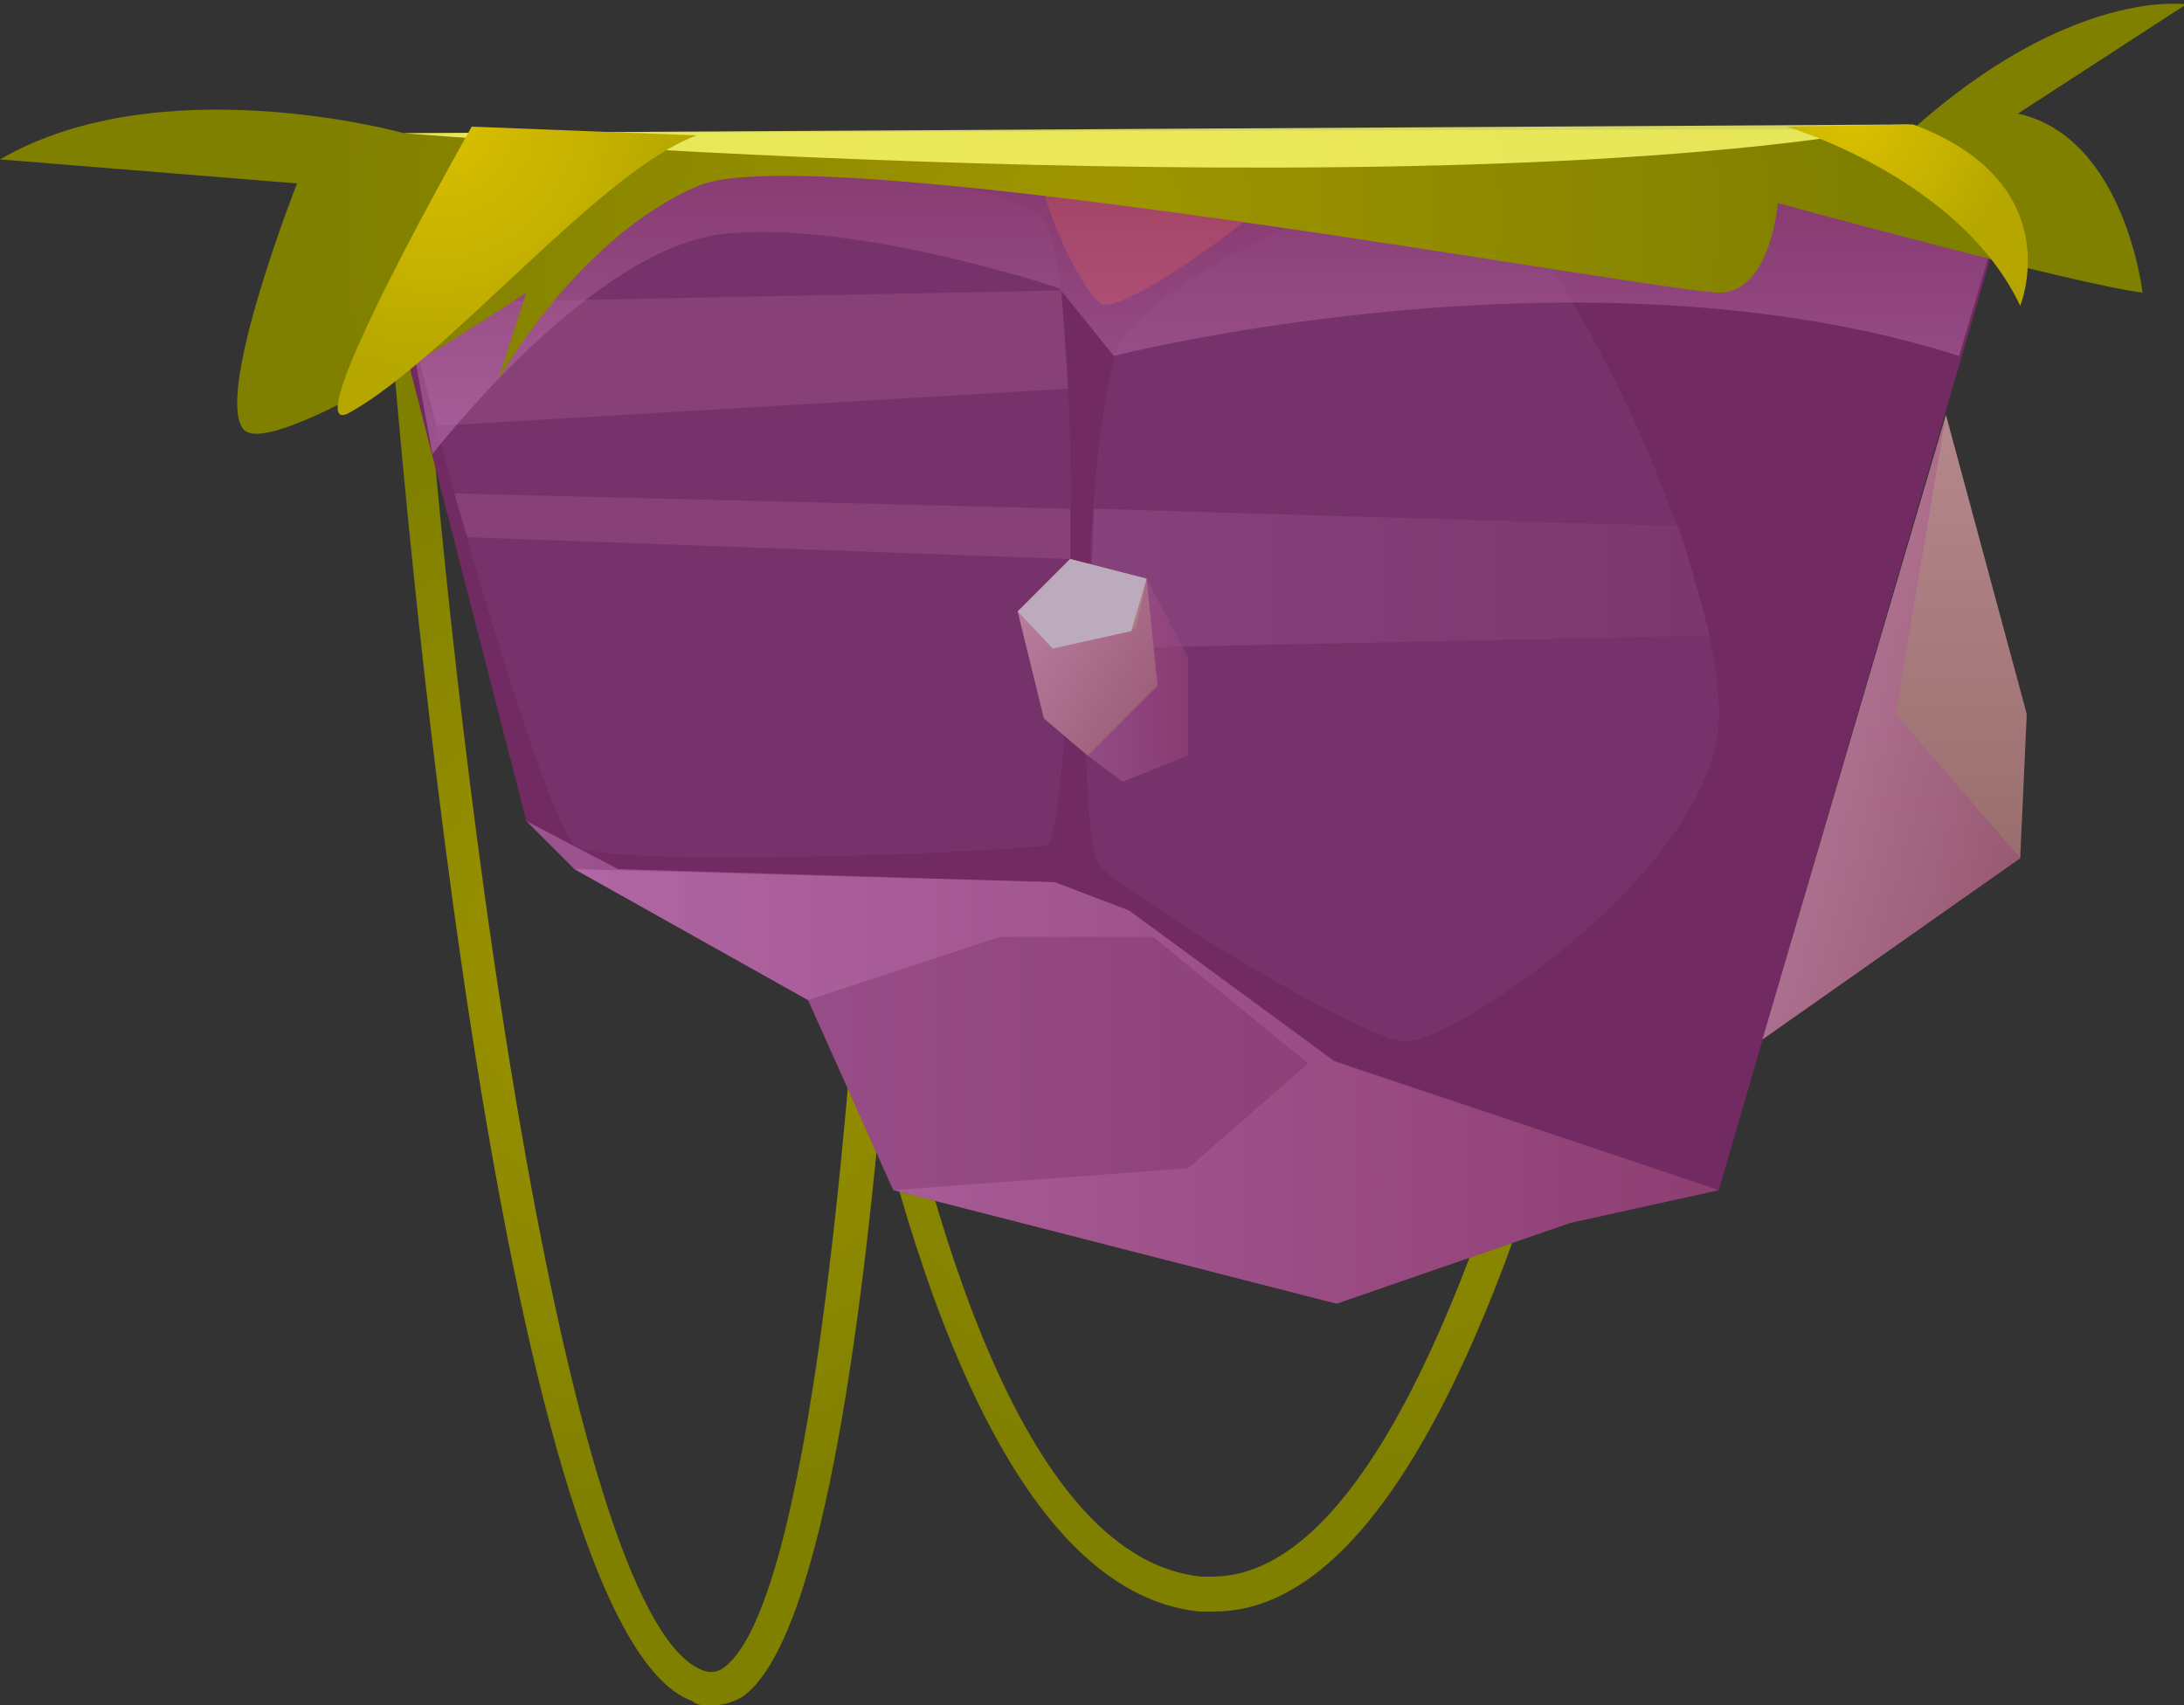 <?xml version="1.0" encoding="utf-8"?>
<!-- Generator: Adobe Illustrator 25.0.0, SVG Export Plug-In . SVG Version: 6.00 Build 0)  -->
<svg version="1.1" id="Layer_1" xmlns="http://www.w3.org/2000/svg" xmlns:xlink="http://www.w3.org/1999/xlink" x="0px" y="0px"
	 viewBox="0 0 100 78.1" style="enable-background:new 0 0 100 78.1;" xml:space="preserve">
<rect x="0" y="0" width="100" height="78.1" fill="#333333" stroke="none"/>
<style type="text/css">
	.st0{fill:url(#SVGID_1_);}
	.st1{fill:url(#SVGID_2_);}
	.st2{fill-rule:evenodd;clip-rule:evenodd;fill:#722A62;}
	.st3{opacity:0.5;fill-rule:evenodd;clip-rule:evenodd;fill:url(#SVGID_3_);enable-background:new    ;}
	.st4{opacity:0.4;fill-rule:evenodd;clip-rule:evenodd;fill:#7E4279;enable-background:new    ;}
	.st5{opacity:0.4;fill-rule:evenodd;clip-rule:evenodd;fill:#FF5E31;enable-background:new    ;}
	.st6{opacity:0.2;fill-rule:evenodd;clip-rule:evenodd;fill:#D579A1;enable-background:new    ;}
	.st7{opacity:0.2;fill-rule:evenodd;clip-rule:evenodd;fill:url(#SVGID_4_);enable-background:new    ;}
	.st8{opacity:0.5;fill-rule:evenodd;clip-rule:evenodd;fill:url(#SVGID_5_);enable-background:new    ;}
	.st9{opacity:0.5;fill-rule:evenodd;clip-rule:evenodd;fill:url(#SVGID_6_);enable-background:new    ;}
	.st10{fill-rule:evenodd;clip-rule:evenodd;fill:url(#SVGID_7_);}
	.st11{opacity:0.8;fill-rule:evenodd;clip-rule:evenodd;fill:#FFFF70;enable-background:new    ;}
	.st12{fill-rule:evenodd;clip-rule:evenodd;fill:url(#SVGID_8_);}
	.st13{fill-rule:evenodd;clip-rule:evenodd;fill:url(#SVGID_9_);}
	.st14{fill-rule:evenodd;clip-rule:evenodd;fill:url(#SVGID_10_);}
	.st15{fill-rule:evenodd;clip-rule:evenodd;fill:url(#SVGID_11_);}
	.st16{opacity:0.5;fill-rule:evenodd;clip-rule:evenodd;fill:url(#SVGID_12_);enable-background:new    ;}
	.st17{fill-rule:evenodd;clip-rule:evenodd;fill:#BCABBC;}
	.st18{opacity:0.5;fill-rule:evenodd;clip-rule:evenodd;fill:url(#SVGID_13_);enable-background:new    ;}
</style>
<g>
	<g>
		
			<radialGradient id="SVGID_1_" cx="29.965" cy="35.85" r="25.518" gradientTransform="matrix(1 0 0 -1 0 80)" gradientUnits="userSpaceOnUse">
			<stop  offset="0" style="stop-color:#9F9500"/>
			<stop  offset="1" style="stop-color:#7F7F00"/>
		</radialGradient>
		<path class="st0" d="M32.5,78.1c-0.3,0-0.6,0-0.8-0.2c-9-3.2-13.4-57.8-13.9-64l1.5-0.1c1.8,24,6.8,60.5,12.9,62.7
			c0.3,0.1,0.6,0.1,0.9-0.1c5.7-4,7.4-49.2,7.6-66.2h1.5c-0.1,6.4-0.8,62.3-8.2,67.5C33.5,78,33,78.1,32.5,78.1z"/>
	</g>
	<g>
		
			<radialGradient id="SVGID_2_" cx="57.3" cy="39.3" r="28.15" gradientTransform="matrix(1 0 0 -1 0 80)" gradientUnits="userSpaceOnUse">
			<stop  offset="0" style="stop-color:#9F9500"/>
			<stop  offset="1" style="stop-color:#7F7F00"/>
		</radialGradient>
		<path class="st1" d="M55.6,73.8c-0.2,0-0.5,0-0.7,0C37.9,72,35.2,16,35.1,13.6l1.5-0.1c0,0.6,2.7,57.1,18.4,58.7
			c0.2,0,0.4,0,0.5,0C68.2,72.2,76,25.8,78,7.6l1.5,0.2C79.2,10.5,72.2,73.8,55.6,73.8z"/>
	</g>
	<polygon class="st2" points="16,6.1 24.1,37.6 26.3,39.8 37,45.8 40.9,54.5 61.2,59.7 71.9,56 78.7,54.5 92.8,6.1 	"/>
	
		<linearGradient id="SVGID_3_" gradientUnits="userSpaceOnUse" x1="24.1" y1="31.35" x2="78.7" y2="31.35" gradientTransform="matrix(1 0 0 -1 0 80)">
		<stop  offset="0" style="stop-color:#C77CBD"/>
		<stop  offset="1" style="stop-color:#974577"/>
	</linearGradient>
	<polygon class="st3" points="24.1,37.6 28.3,39.8 48.3,40.4 51.7,41.7 61.1,48.6 78.7,54.5 71.9,56 61.2,59.7 40.9,54.5 37,45.8 
		26.3,39.8 	"/>
	<path class="st4" d="M26.3,38.7c1,1.1,20.5,0.3,21.6,0c1.2-0.3,1.8-24.8,0-28.4C46.1,6.7,18.4,7,17.5,7.7
		C16.6,8.3,24.3,36.5,26.3,38.7z"/>
	<path class="st5" d="M47.9,7.3c-0.9,0.8,1.5,5.9,2.5,6.6c1,0.7,9.4-5.5,9.4-6.6S48.9,6.3,47.9,7.3z"/>
	<path class="st4" d="M50.4,39.7c-1.3-1.3-0.7-21.5,1-24.2C53,12.9,63.1,7.7,67,8.4S79,26.2,78.7,33S66.5,47.8,64.3,47.7
		C62.1,47.5,51.8,41.1,50.4,39.7z"/>
	<polygon class="st6" points="20.8,22.6 49,23.3 49,25.6 21.4,24.6 	"/>
	<polygon class="st6" points="20,19.5 48.9,17.8 48.6,13.3 18.5,13.9 	"/>
	
		<linearGradient id="SVGID_4_" gradientUnits="userSpaceOnUse" x1="49.8" y1="53.5" x2="78.3" y2="53.5" gradientTransform="matrix(1 0 0 -1 0 80)">
		<stop  offset="0" style="stop-color:#C77CBD"/>
		<stop  offset="1" style="stop-color:#974577"/>
	</linearGradient>
	<polygon class="st7" points="50.1,23.3 76.9,24.1 78.3,29.1 49.8,29.7 	"/>
	
		<linearGradient id="SVGID_5_" gradientUnits="userSpaceOnUse" x1="26.3" y1="30.25" x2="78.7" y2="30.25" gradientTransform="matrix(1 0 0 -1 0 80)">
		<stop  offset="0" style="stop-color:#C77CBD"/>
		<stop  offset="1" style="stop-color:#974577"/>
	</linearGradient>
	<polygon class="st8" points="37,45.8 45.8,42.9 52.8,42.9 59.9,48.7 54.4,53.5 40.9,54.5 61.2,59.7 71.9,56 78.7,54.5 61.1,48.6 
		51.7,41.7 48.3,40.4 26.3,39.8 	"/>
	
		<linearGradient id="SVGID_6_" gradientUnits="userSpaceOnUse" x1="54.9" y1="59.218" x2="54.9" y2="72.742" gradientTransform="matrix(1 0 0 -1 0 80)">
		<stop  offset="0" style="stop-color:#C77CBD"/>
		<stop  offset="1" style="stop-color:#974577"/>
	</linearGradient>
	<path class="st9" d="M19.8,20.8c0,0,7.3-9.5,13.4-10.1s15.3,2.5,15.3,2.5l2.5,3.1c0,0,21.5-5.5,38.7,0l2.7-9.1l-75,0.4L19.8,20.8z"
		/>
	
		<radialGradient id="SVGID_7_" cx="50.05" cy="70.123" r="36.004" gradientTransform="matrix(1 0 0 -1 0 80)" gradientUnits="userSpaceOnUse">
		<stop  offset="0" style="stop-color:#9F9500"/>
		<stop  offset="1" style="stop-color:#7F7F00"/>
	</radialGradient>
	<path class="st10" d="M18.5,6.1C18.5,6.1,7.4,3,0,7.3l13.6,1.1c0,0-3.7,9.4-2.5,11.2c1.1,1.8,13-6.2,13-6.2l-1.3,4
		c0,0,3.7-6.6,9.2-8.9s44.5,5,46.8,4.9s2.6-4.1,2.6-4.1s13.5,3.7,16.7,4.1c0,0-0.8-7.1-5.7-8.2l7.7-5c0,0-5.2-0.8-12.5,5.7L18.5,6.1
		z"/>
	<path class="st11" d="M18.5,6.1c0,0,46.6,3.8,69-0.4L18.5,6.1z"/>
	
		<radialGradient id="SVGID_8_" cx="19.939" cy="74.593" r="11.954" gradientTransform="matrix(1 0 0 -1 0 80)" gradientUnits="userSpaceOnUse">
		<stop  offset="0" style="stop-color:#DBC000"/>
		<stop  offset="1" style="stop-color:#B5A700"/>
	</radialGradient>
	<path class="st12" d="M21.6,5.8c0,0-8.3,14.6-5.6,13.1c4.5-2.5,11.5-11.1,15.9-12.7L21.6,5.8z"/>
	
		<radialGradient id="SVGID_9_" cx="84.793" cy="74.463" r="7.71" gradientTransform="matrix(1 0 0 -1 0 80)" gradientUnits="userSpaceOnUse">
		<stop  offset="0" style="stop-color:#DBC000"/>
		<stop  offset="1" style="stop-color:#B5A700"/>
	</radialGradient>
	<path class="st13" d="M81.8,5.8c0,0,7.9,2.3,10.7,8.2c0,0,2.3-5.6-4.9-8.3L81.8,5.8z"/>
	
		<linearGradient id="SVGID_10_" gradientUnits="userSpaceOnUse" x1="86.75" y1="32.4" x2="86.75" y2="61.044" gradientTransform="matrix(1 0 0 -1 0 80)">
		<stop  offset="0" style="stop-color:#906361"/>
		<stop  offset="1" style="stop-color:#B5888D"/>
	</linearGradient>
	<polygon class="st14" points="89.1,19 92.8,32.7 92.5,39.3 80.7,47.6 	"/>
	
		<linearGradient id="SVGID_11_" gradientUnits="userSpaceOnUse" x1="49.8" y1="45.389" x2="49.8" y2="54.358" gradientTransform="matrix(1 0 0 -1 0 80)">
		<stop  offset="0" style="stop-color:#906361"/>
		<stop  offset="1" style="stop-color:#B5888D"/>
	</linearGradient>
	<polygon class="st15" points="49,25.6 46.6,28 47.8,32.9 49.8,34.6 53,31.4 52.5,26.5 	"/>
	
		<linearGradient id="SVGID_12_" gradientUnits="userSpaceOnUse" x1="46.565" y1="48.85" x2="54.411" y2="48.85" gradientTransform="matrix(1 0 0 -1 0 80)">
		<stop  offset="0" style="stop-color:#C77CBD"/>
		<stop  offset="1" style="stop-color:#974577"/>
	</linearGradient>
	<polygon class="st16" points="46.6,28 48.2,29.7 52,28.8 52.5,26.5 54.4,30.1 54.4,34.6 51.4,35.8 49.8,34.6 47.8,32.9 	"/>
	<polygon class="st17" points="46.6,28 48.2,29.7 51.8,28.9 52.5,26.5 49,25.6 	"/>
	
		<linearGradient id="SVGID_13_" gradientUnits="userSpaceOnUse" x1="80.7" y1="46.7" x2="92.457" y2="46.7" gradientTransform="matrix(1 0 0 -1 0 80)">
		<stop  offset="0" style="stop-color:#C77CBD"/>
		<stop  offset="1" style="stop-color:#974577"/>
	</linearGradient>
	<polygon class="st18" points="92.5,39.3 86.8,32.7 89.1,19 80.7,47.6 	"/>
</g>
</svg>

